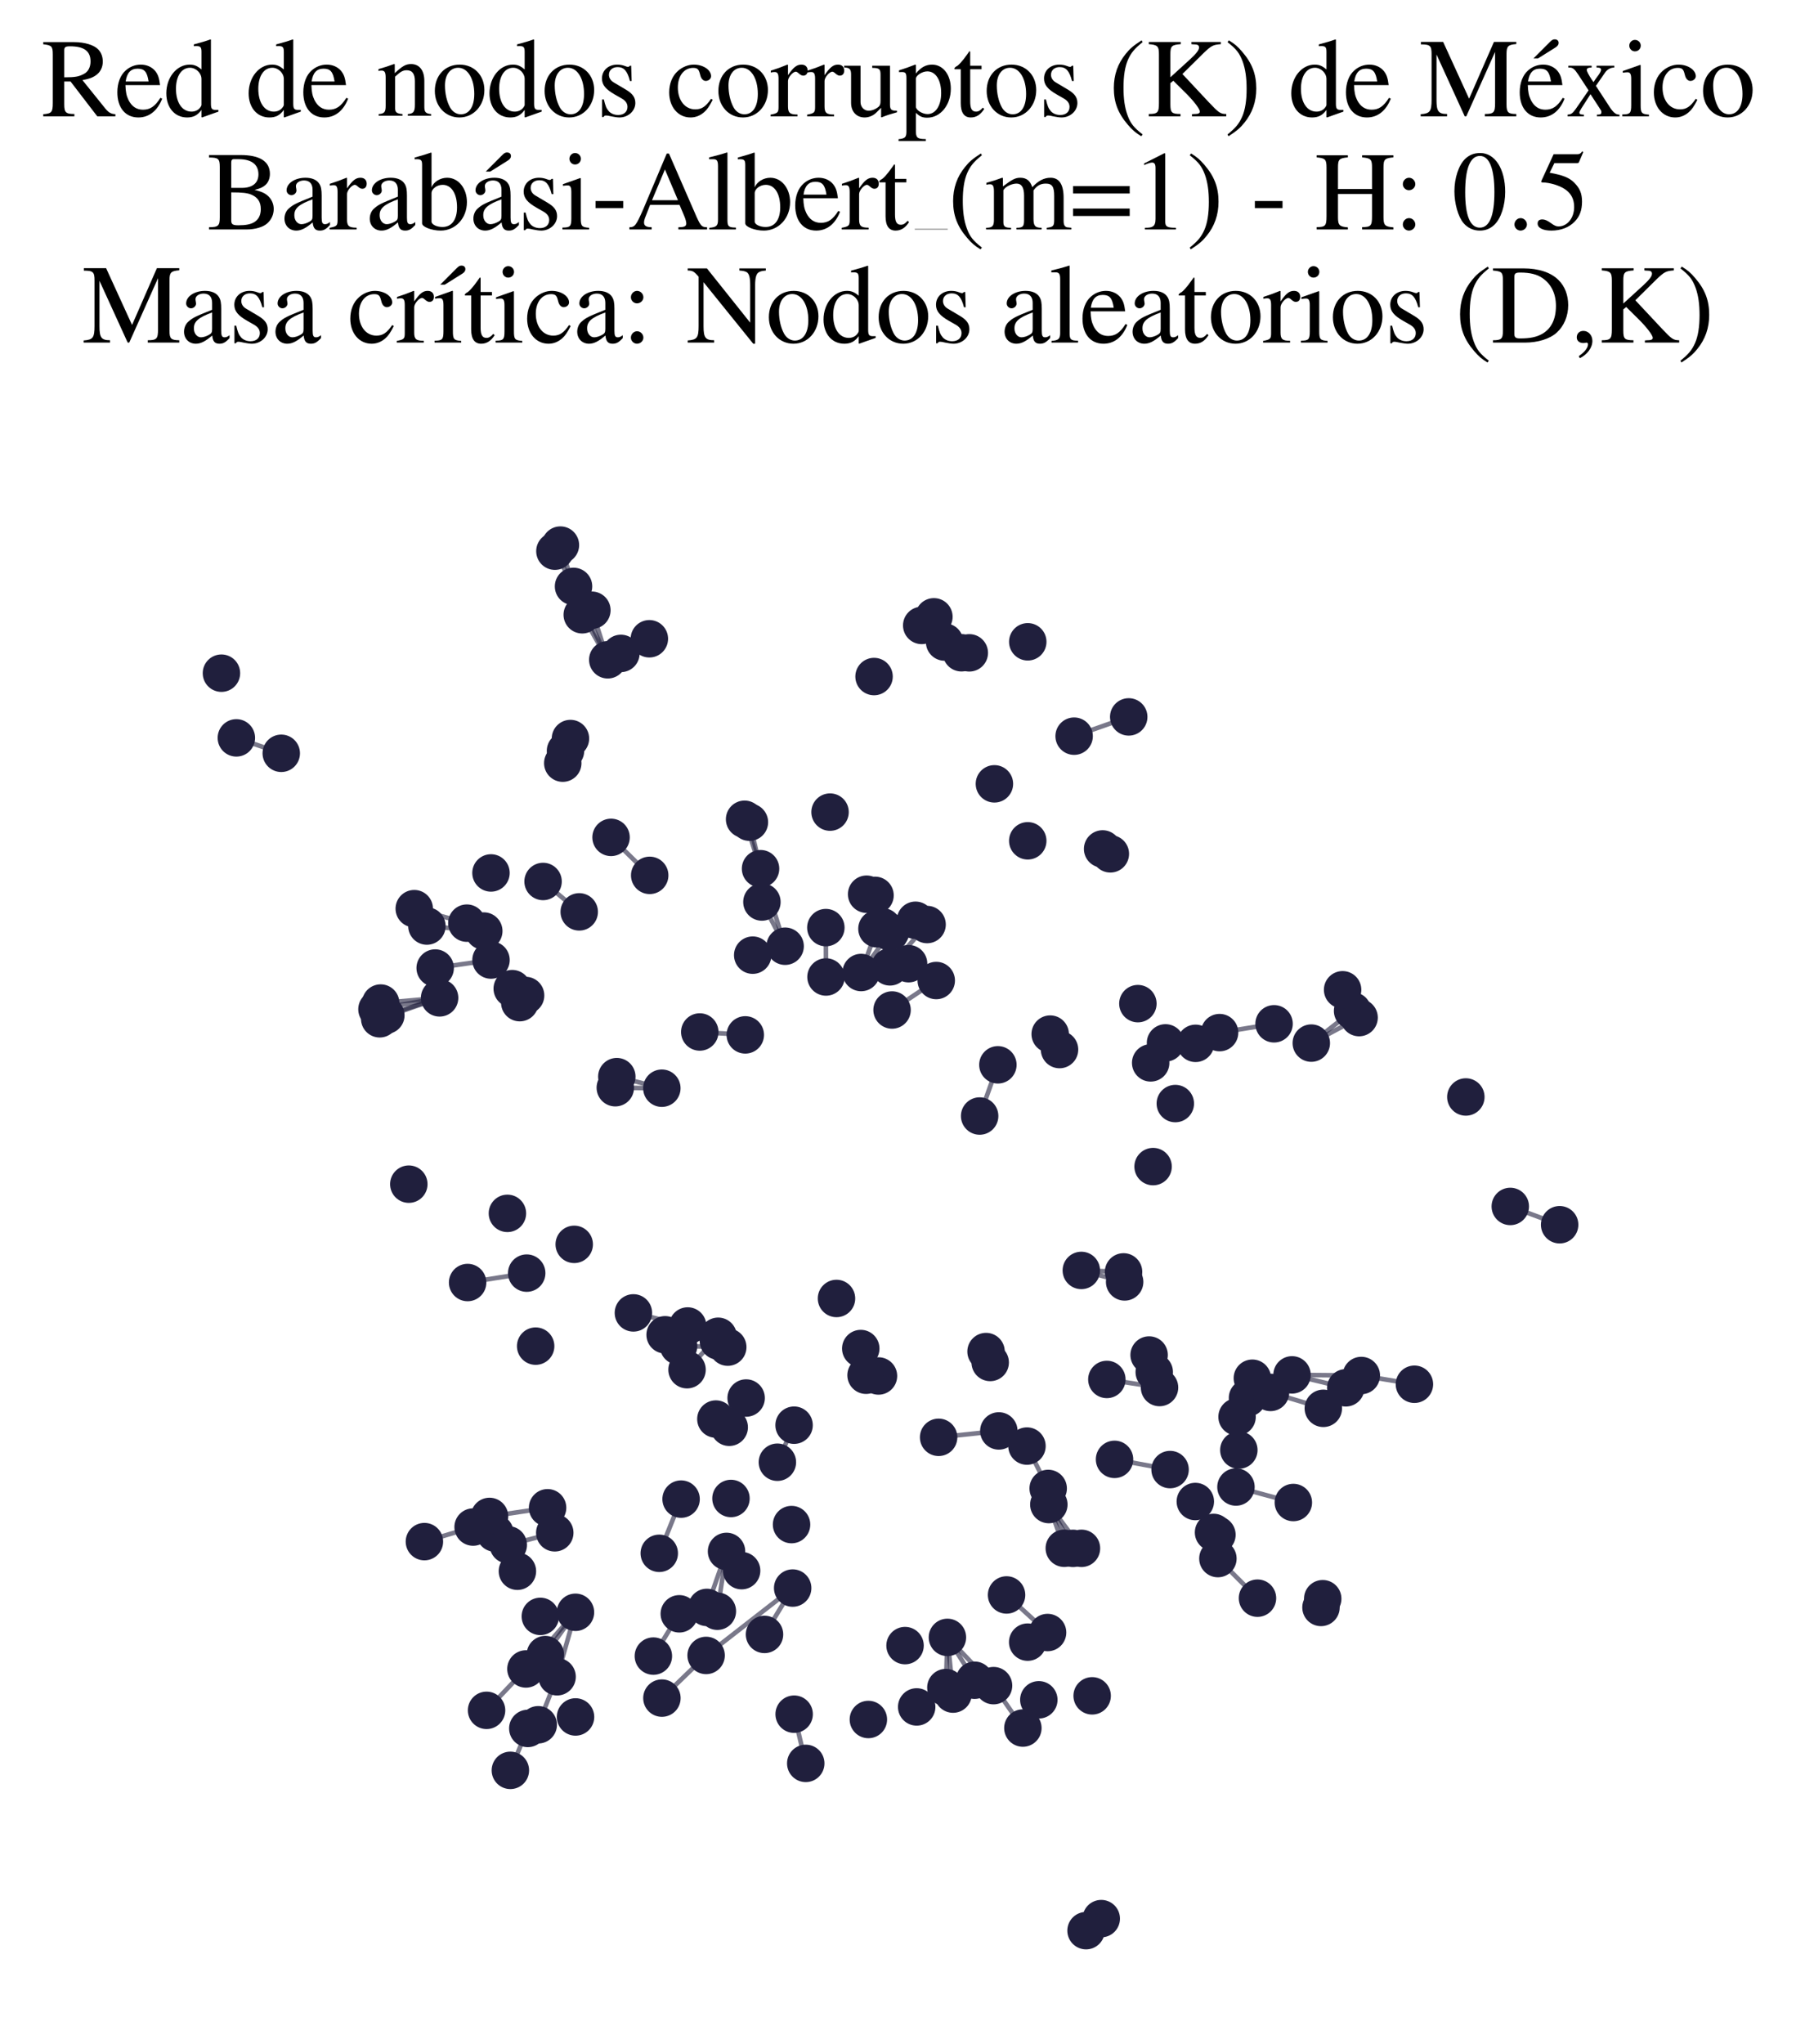 <?xml version="1.0" encoding="utf-8" standalone="no"?>
<!DOCTYPE svg PUBLIC "-//W3C//DTD SVG 1.1//EN"
  "http://www.w3.org/Graphics/SVG/1.1/DTD/svg11.dtd">
<svg xmlns:xlink="http://www.w3.org/1999/xlink" width="156.476pt" height="178.036pt" viewBox="0 0 156.476 178.036" xmlns="http://www.w3.org/2000/svg" version="1.1">
 <defs>
  <style type="text/css">*{stroke-linejoin: round; stroke-linecap: butt}</style>
 </defs>
 <g id="figure_1">
  <g id="patch_1">
   <path d="M 0 178.036 
L 156.476 178.036 
L 156.476 0 
L 0 0 
z
" style="fill: #ffffff"/>
  </g>
  <g id="axes_1">
   <g id="LineCollection_1">
    <path d="M 91.27 142.173 
L 87.697 138.901 
" clip-path="url(#p49faec9b36)" style="fill: none; stroke: #201f3d; stroke-opacity: 0.6; stroke-width: 0.4"/>
    <path d="M 52.951 57.459 
L 50.729 53.539 
" clip-path="url(#p49faec9b36)" style="fill: none; stroke: #201f3d; stroke-opacity: 0.6; stroke-width: 0.4"/>
    <path d="M 52.951 57.459 
L 51.567 53.144 
" clip-path="url(#p49faec9b36)" style="fill: none; stroke: #201f3d; stroke-opacity: 0.6; stroke-width: 0.4"/>
    <path d="M 52.951 57.459 
L 49.969 51.069 
" clip-path="url(#p49faec9b36)" style="fill: none; stroke: #201f3d; stroke-opacity: 0.6; stroke-width: 0.4"/>
    <path d="M 87.023 124.616 
L 81.777 125.173 
" clip-path="url(#p49faec9b36)" style="fill: none; stroke: #201f3d; stroke-opacity: 0.6; stroke-width: 0.4"/>
    <path d="M 57.663 94.769 
L 53.74 93.763 
" clip-path="url(#p49faec9b36)" style="fill: none; stroke: #201f3d; stroke-opacity: 0.6; stroke-width: 0.4"/>
    <path d="M 57.663 94.769 
L 53.608 94.727 
" clip-path="url(#p49faec9b36)" style="fill: none; stroke: #201f3d; stroke-opacity: 0.6; stroke-width: 0.4"/>
    <path d="M 82.544 142.596 
L 86.562 146.798 
" clip-path="url(#p49faec9b36)" style="fill: none; stroke: #201f3d; stroke-opacity: 0.6; stroke-width: 0.4"/>
    <path d="M 82.544 142.596 
L 83.035 147.535 
" clip-path="url(#p49faec9b36)" style="fill: none; stroke: #201f3d; stroke-opacity: 0.6; stroke-width: 0.4"/>
    <path d="M 82.544 142.596 
L 84.909 146.328 
" clip-path="url(#p49faec9b36)" style="fill: none; stroke: #201f3d; stroke-opacity: 0.6; stroke-width: 0.4"/>
    <path d="M 82.544 142.596 
L 82.41 146.967 
" clip-path="url(#p49faec9b36)" style="fill: none; stroke: #201f3d; stroke-opacity: 0.6; stroke-width: 0.4"/>
    <path d="M 47.708 131.308 
L 42.649 132.063 
" clip-path="url(#p49faec9b36)" style="fill: none; stroke: #201f3d; stroke-opacity: 0.6; stroke-width: 0.4"/>
    <path d="M 65.292 71.602 
L 66.263 75.652 
" clip-path="url(#p49faec9b36)" style="fill: none; stroke: #201f3d; stroke-opacity: 0.6; stroke-width: 0.4"/>
    <path d="M 37.193 80.647 
L 42.15 81.083 
" clip-path="url(#p49faec9b36)" style="fill: none; stroke: #201f3d; stroke-opacity: 0.6; stroke-width: 0.4"/>
    <path d="M 94.222 134.84 
L 91.38 131.028 
" clip-path="url(#p49faec9b36)" style="fill: none; stroke: #201f3d; stroke-opacity: 0.6; stroke-width: 0.4"/>
    <path d="M 64.933 90.126 
L 60.967 89.873 
" clip-path="url(#p49faec9b36)" style="fill: none; stroke: #201f3d; stroke-opacity: 0.6; stroke-width: 0.4"/>
    <path d="M 97.104 127.093 
L 101.943 127.982 
" clip-path="url(#p49faec9b36)" style="fill: none; stroke: #201f3d; stroke-opacity: 0.6; stroke-width: 0.4"/>
    <path d="M 42.392 148.95 
L 45.822 145.345 
" clip-path="url(#p49faec9b36)" style="fill: none; stroke: #201f3d; stroke-opacity: 0.6; stroke-width: 0.4"/>
    <path d="M 86.562 146.798 
L 89.118 150.492 
" clip-path="url(#p49faec9b36)" style="fill: none; stroke: #201f3d; stroke-opacity: 0.6; stroke-width: 0.4"/>
    <path d="M 100.253 92.563 
L 104.165 90.862 
" clip-path="url(#p49faec9b36)" style="fill: none; stroke: #201f3d; stroke-opacity: 0.6; stroke-width: 0.4"/>
    <path d="M 45.889 110.874 
L 40.741 111.692 
" clip-path="url(#p49faec9b36)" style="fill: none; stroke: #201f3d; stroke-opacity: 0.6; stroke-width: 0.4"/>
    <path d="M 110.695 121.263 
L 115.294 122.648 
" clip-path="url(#p49faec9b36)" style="fill: none; stroke: #201f3d; stroke-opacity: 0.6; stroke-width: 0.4"/>
    <path d="M 65.007 121.752 
L 63.534 124.298 
" clip-path="url(#p49faec9b36)" style="fill: none; stroke: #201f3d; stroke-opacity: 0.6; stroke-width: 0.4"/>
    <path d="M 65.007 121.752 
L 62.371 123.583 
" clip-path="url(#p49faec9b36)" style="fill: none; stroke: #201f3d; stroke-opacity: 0.6; stroke-width: 0.4"/>
    <path d="M 62.591 116.788 
L 57.949 116.244 
" clip-path="url(#p49faec9b36)" style="fill: none; stroke: #201f3d; stroke-opacity: 0.6; stroke-width: 0.4"/>
    <path d="M 32.843 87.894 
L 38.3 86.902 
" clip-path="url(#p49faec9b36)" style="fill: none; stroke: #201f3d; stroke-opacity: 0.6; stroke-width: 0.4"/>
    <path d="M 96.434 120.133 
L 101.024 120.837 
" clip-path="url(#p49faec9b36)" style="fill: none; stroke: #201f3d; stroke-opacity: 0.6; stroke-width: 0.4"/>
    <path d="M 69.19 149.284 
L 70.201 153.569 
" clip-path="url(#p49faec9b36)" style="fill: none; stroke: #201f3d; stroke-opacity: 0.6; stroke-width: 0.4"/>
    <path d="M 79.764 80.144 
L 77.537 84.201 
" clip-path="url(#p49faec9b36)" style="fill: none; stroke: #201f3d; stroke-opacity: 0.6; stroke-width: 0.4"/>
    <path d="M 77.721 87.959 
L 81.57 85.392 
" clip-path="url(#p49faec9b36)" style="fill: none; stroke: #201f3d; stroke-opacity: 0.6; stroke-width: 0.4"/>
    <path d="M 71.965 85.084 
L 71.952 80.783 
" clip-path="url(#p49faec9b36)" style="fill: none; stroke: #201f3d; stroke-opacity: 0.6; stroke-width: 0.4"/>
    <path d="M 24.505 65.603 
L 20.593 64.26 
" clip-path="url(#p49faec9b36)" style="fill: none; stroke: #201f3d; stroke-opacity: 0.6; stroke-width: 0.4"/>
    <path d="M 106.109 135.733 
L 109.558 139.181 
" clip-path="url(#p49faec9b36)" style="fill: none; stroke: #201f3d; stroke-opacity: 0.6; stroke-width: 0.4"/>
    <path d="M 97.889 110.767 
L 94.21 110.639 
" clip-path="url(#p49faec9b36)" style="fill: none; stroke: #201f3d; stroke-opacity: 0.6; stroke-width: 0.4"/>
    <path d="M 38.3 86.902 
L 33.617 88.416 
" clip-path="url(#p49faec9b36)" style="fill: none; stroke: #201f3d; stroke-opacity: 0.6; stroke-width: 0.4"/>
    <path d="M 38.3 86.902 
L 33.082 88.724 
" clip-path="url(#p49faec9b36)" style="fill: none; stroke: #201f3d; stroke-opacity: 0.6; stroke-width: 0.4"/>
    <path d="M 38.3 86.902 
L 33.166 87.354 
" clip-path="url(#p49faec9b36)" style="fill: none; stroke: #201f3d; stroke-opacity: 0.6; stroke-width: 0.4"/>
    <path d="M 112.568 119.735 
L 118.604 119.79 
" clip-path="url(#p49faec9b36)" style="fill: none; stroke: #201f3d; stroke-opacity: 0.6; stroke-width: 0.4"/>
    <path d="M 112.568 119.735 
L 117.252 120.862 
" clip-path="url(#p49faec9b36)" style="fill: none; stroke: #201f3d; stroke-opacity: 0.6; stroke-width: 0.4"/>
    <path d="M 40.674 80.395 
L 36.092 79.134 
" clip-path="url(#p49faec9b36)" style="fill: none; stroke: #201f3d; stroke-opacity: 0.6; stroke-width: 0.4"/>
    <path d="M 114.247 90.842 
L 117.844 88.037 
" clip-path="url(#p49faec9b36)" style="fill: none; stroke: #201f3d; stroke-opacity: 0.6; stroke-width: 0.4"/>
    <path d="M 114.247 90.842 
L 118.411 88.62 
" clip-path="url(#p49faec9b36)" style="fill: none; stroke: #201f3d; stroke-opacity: 0.6; stroke-width: 0.4"/>
    <path d="M 61.52 144.168 
L 69.061 138.301 
" clip-path="url(#p49faec9b36)" style="fill: none; stroke: #201f3d; stroke-opacity: 0.6; stroke-width: 0.4"/>
    <path d="M 61.52 144.168 
L 57.669 147.884 
" clip-path="url(#p49faec9b36)" style="fill: none; stroke: #201f3d; stroke-opacity: 0.6; stroke-width: 0.4"/>
    <path d="M 69.184 124.116 
L 67.729 127.342 
" clip-path="url(#p49faec9b36)" style="fill: none; stroke: #201f3d; stroke-opacity: 0.6; stroke-width: 0.4"/>
    <path d="M 77.537 84.201 
L 80.773 80.516 
" clip-path="url(#p49faec9b36)" style="fill: none; stroke: #201f3d; stroke-opacity: 0.6; stroke-width: 0.4"/>
    <path d="M 56.605 76.233 
L 53.238 72.926 
" clip-path="url(#p49faec9b36)" style="fill: none; stroke: #201f3d; stroke-opacity: 0.6; stroke-width: 0.4"/>
    <path d="M 50.137 140.411 
L 45.822 145.345 
" clip-path="url(#p49faec9b36)" style="fill: none; stroke: #201f3d; stroke-opacity: 0.6; stroke-width: 0.4"/>
    <path d="M 50.137 140.411 
L 48.537 146.025 
" clip-path="url(#p49faec9b36)" style="fill: none; stroke: #201f3d; stroke-opacity: 0.6; stroke-width: 0.4"/>
    <path d="M 50.137 140.411 
L 47.513 144.095 
" clip-path="url(#p49faec9b36)" style="fill: none; stroke: #201f3d; stroke-opacity: 0.6; stroke-width: 0.4"/>
    <path d="M 42.779 83.608 
L 37.915 84.304 
" clip-path="url(#p49faec9b36)" style="fill: none; stroke: #201f3d; stroke-opacity: 0.6; stroke-width: 0.4"/>
    <path d="M 85.352 97.192 
L 86.941 92.733 
" clip-path="url(#p49faec9b36)" style="fill: none; stroke: #201f3d; stroke-opacity: 0.6; stroke-width: 0.4"/>
    <path d="M 75.028 84.694 
L 77.567 81.18 
" clip-path="url(#p49faec9b36)" style="fill: none; stroke: #201f3d; stroke-opacity: 0.6; stroke-width: 0.4"/>
    <path d="M 75.028 84.694 
L 76.404 80.885 
" clip-path="url(#p49faec9b36)" style="fill: none; stroke: #201f3d; stroke-opacity: 0.6; stroke-width: 0.4"/>
    <path d="M 64.872 71.349 
L 66.263 75.652 
" clip-path="url(#p49faec9b36)" style="fill: none; stroke: #201f3d; stroke-opacity: 0.6; stroke-width: 0.4"/>
    <path d="M 63.298 135.109 
L 61.588 139.986 
" clip-path="url(#p49faec9b36)" style="fill: none; stroke: #201f3d; stroke-opacity: 0.6; stroke-width: 0.4"/>
    <path d="M 63.298 135.109 
L 62.5 140.317 
" clip-path="url(#p49faec9b36)" style="fill: none; stroke: #201f3d; stroke-opacity: 0.6; stroke-width: 0.4"/>
    <path d="M 91.38 131.028 
L 93.487 134.843 
" clip-path="url(#p49faec9b36)" style="fill: none; stroke: #201f3d; stroke-opacity: 0.6; stroke-width: 0.4"/>
    <path d="M 91.38 131.028 
L 92.726 134.835 
" clip-path="url(#p49faec9b36)" style="fill: none; stroke: #201f3d; stroke-opacity: 0.6; stroke-width: 0.4"/>
    <path d="M 93.584 64.111 
L 98.34 62.433 
" clip-path="url(#p49faec9b36)" style="fill: none; stroke: #201f3d; stroke-opacity: 0.6; stroke-width: 0.4"/>
    <path d="M 45.985 150.526 
L 44.466 154.176 
" clip-path="url(#p49faec9b36)" style="fill: none; stroke: #201f3d; stroke-opacity: 0.6; stroke-width: 0.4"/>
    <path d="M 107.683 129.502 
L 112.683 130.851 
" clip-path="url(#p49faec9b36)" style="fill: none; stroke: #201f3d; stroke-opacity: 0.6; stroke-width: 0.4"/>
    <path d="M 68.404 82.405 
L 66.263 75.652 
" clip-path="url(#p49faec9b36)" style="fill: none; stroke: #201f3d; stroke-opacity: 0.6; stroke-width: 0.4"/>
    <path d="M 68.404 82.405 
L 66.382 78.554 
" clip-path="url(#p49faec9b36)" style="fill: none; stroke: #201f3d; stroke-opacity: 0.6; stroke-width: 0.4"/>
    <path d="M 50.465 79.413 
L 47.315 76.766 
" clip-path="url(#p49faec9b36)" style="fill: none; stroke: #201f3d; stroke-opacity: 0.6; stroke-width: 0.4"/>
    <path d="M 118.604 119.79 
L 123.231 120.552 
" clip-path="url(#p49faec9b36)" style="fill: none; stroke: #201f3d; stroke-opacity: 0.6; stroke-width: 0.4"/>
    <path d="M 74.994 117.442 
L 75.455 119.766 
" clip-path="url(#p49faec9b36)" style="fill: none; stroke: #201f3d; stroke-opacity: 0.6; stroke-width: 0.4"/>
    <path d="M 74.994 117.442 
L 76.537 119.831 
" clip-path="url(#p49faec9b36)" style="fill: none; stroke: #201f3d; stroke-opacity: 0.6; stroke-width: 0.4"/>
    <path d="M 59.122 117.221 
L 63.406 117.318 
" clip-path="url(#p49faec9b36)" style="fill: none; stroke: #201f3d; stroke-opacity: 0.6; stroke-width: 0.4"/>
    <path d="M 46.894 150.206 
L 48.537 146.025 
" clip-path="url(#p49faec9b36)" style="fill: none; stroke: #201f3d; stroke-opacity: 0.6; stroke-width: 0.4"/>
    <path d="M 59.183 140.543 
L 56.925 144.225 
" clip-path="url(#p49faec9b36)" style="fill: none; stroke: #201f3d; stroke-opacity: 0.6; stroke-width: 0.4"/>
    <path d="M 94.21 110.639 
L 97.984 111.639 
" clip-path="url(#p49faec9b36)" style="fill: none; stroke: #201f3d; stroke-opacity: 0.6; stroke-width: 0.4"/>
    <path d="M 135.883 106.659 
L 131.583 105.066 
" clip-path="url(#p49faec9b36)" style="fill: none; stroke: #201f3d; stroke-opacity: 0.6; stroke-width: 0.4"/>
    <path d="M 62.569 116.373 
L 59.859 119.285 
" clip-path="url(#p49faec9b36)" style="fill: none; stroke: #201f3d; stroke-opacity: 0.6; stroke-width: 0.4"/>
    <path d="M 59.34 130.554 
L 57.438 135.274 
" clip-path="url(#p49faec9b36)" style="fill: none; stroke: #201f3d; stroke-opacity: 0.6; stroke-width: 0.4"/>
    <path d="M 44.284 134.537 
L 48.334 133.488 
" clip-path="url(#p49faec9b36)" style="fill: none; stroke: #201f3d; stroke-opacity: 0.6; stroke-width: 0.4"/>
    <path d="M 55.185 114.337 
L 59.915 115.478 
" clip-path="url(#p49faec9b36)" style="fill: none; stroke: #201f3d; stroke-opacity: 0.6; stroke-width: 0.4"/>
    <path d="M 111.003 89.16 
L 106.256 89.928 
" clip-path="url(#p49faec9b36)" style="fill: none; stroke: #201f3d; stroke-opacity: 0.6; stroke-width: 0.4"/>
    <path d="M 48.346 48 
L 49.969 51.069 
" clip-path="url(#p49faec9b36)" style="fill: none; stroke: #201f3d; stroke-opacity: 0.6; stroke-width: 0.4"/>
    <path d="M 91.323 129.625 
L 89.475 125.935 
" clip-path="url(#p49faec9b36)" style="fill: none; stroke: #201f3d; stroke-opacity: 0.6; stroke-width: 0.4"/>
    <path d="M 41.22 132.988 
L 36.977 134.256 
" clip-path="url(#p49faec9b36)" style="fill: none; stroke: #201f3d; stroke-opacity: 0.6; stroke-width: 0.4"/>
    <path d="M 69.061 138.301 
L 66.608 142.338 
" clip-path="url(#p49faec9b36)" style="fill: none; stroke: #201f3d; stroke-opacity: 0.6; stroke-width: 0.4"/>
    <path d="M 48.826 47.471 
L 49.969 51.069 
" clip-path="url(#p49faec9b36)" style="fill: none; stroke: #201f3d; stroke-opacity: 0.6; stroke-width: 0.4"/>
   </g>
   <g id="PathCollection_1">
    <defs>
     <path id="mea76e46dd4" d="M 0 1.581 
C 0.419 1.581 0.822 1.415 1.118 1.118 
C 1.415 0.822 1.581 0.419 1.581 0 
C 1.581 -0.419 1.415 -0.822 1.118 -1.118 
C 0.822 -1.415 0.419 -1.581 0 -1.581 
C -0.419 -1.581 -0.822 -1.415 -1.118 -1.118 
C -1.415 -0.822 -1.581 -0.419 -1.581 0 
C -1.581 0.419 -1.415 0.822 -1.118 1.118 
C -0.822 1.415 -0.419 1.581 0 1.581 
z
" style="stroke: #201f3d; stroke-width: 0.1"/>
    </defs>
    <g clip-path="url(#p49faec9b36)">
     <use xlink:href="#mea76e46dd4" x="69.19" y="149.284" style="fill: #201f3d; stroke: #201f3d; stroke-width: 0.1"/>
     <use xlink:href="#mea76e46dd4" x="115.091" y="139.989" style="fill: #201f3d; stroke: #201f3d; stroke-width: 0.1"/>
     <use xlink:href="#mea76e46dd4" x="76.236" y="77.975" style="fill: #201f3d; stroke: #201f3d; stroke-width: 0.1"/>
     <use xlink:href="#mea76e46dd4" x="94.21" y="110.639" style="fill: #201f3d; stroke: #201f3d; stroke-width: 0.1"/>
     <use xlink:href="#mea76e46dd4" x="45.079" y="136.835" style="fill: #201f3d; stroke: #201f3d; stroke-width: 0.1"/>
     <use xlink:href="#mea76e46dd4" x="50.143" y="149.525" style="fill: #201f3d; stroke: #201f3d; stroke-width: 0.1"/>
     <use xlink:href="#mea76e46dd4" x="47.076" y="140.767" style="fill: #201f3d; stroke: #201f3d; stroke-width: 0.1"/>
     <use xlink:href="#mea76e46dd4" x="82.299" y="55.914" style="fill: #201f3d; stroke: #201f3d; stroke-width: 0.1"/>
     <use xlink:href="#mea76e46dd4" x="47.708" y="131.308" style="fill: #201f3d; stroke: #201f3d; stroke-width: 0.1"/>
     <use xlink:href="#mea76e46dd4" x="62.591" y="116.788" style="fill: #201f3d; stroke: #201f3d; stroke-width: 0.1"/>
     <use xlink:href="#mea76e46dd4" x="100.117" y="118.006" style="fill: #201f3d; stroke: #201f3d; stroke-width: 0.1"/>
     <use xlink:href="#mea76e46dd4" x="100.463" y="101.596" style="fill: #201f3d; stroke: #201f3d; stroke-width: 0.1"/>
     <use xlink:href="#mea76e46dd4" x="101.024" y="120.837" style="fill: #201f3d; stroke: #201f3d; stroke-width: 0.1"/>
     <use xlink:href="#mea76e46dd4" x="40.741" y="111.692" style="fill: #201f3d; stroke: #201f3d; stroke-width: 0.1"/>
     <use xlink:href="#mea76e46dd4" x="49.969" y="51.069" style="fill: #201f3d; stroke: #201f3d; stroke-width: 0.1"/>
     <use xlink:href="#mea76e46dd4" x="66.608" y="142.338" style="fill: #201f3d; stroke: #201f3d; stroke-width: 0.1"/>
     <use xlink:href="#mea76e46dd4" x="107.934" y="126.283" style="fill: #201f3d; stroke: #201f3d; stroke-width: 0.1"/>
     <use xlink:href="#mea76e46dd4" x="108.689" y="121.742" style="fill: #201f3d; stroke: #201f3d; stroke-width: 0.1"/>
     <use xlink:href="#mea76e46dd4" x="95.946" y="167.088" style="fill: #201f3d; stroke: #201f3d; stroke-width: 0.1"/>
     <use xlink:href="#mea76e46dd4" x="76.894" y="80.716" style="fill: #201f3d; stroke: #201f3d; stroke-width: 0.1"/>
     <use xlink:href="#mea76e46dd4" x="115.242" y="139.228" style="fill: #201f3d; stroke: #201f3d; stroke-width: 0.1"/>
     <use xlink:href="#mea76e46dd4" x="91.498" y="90.058" style="fill: #201f3d; stroke: #201f3d; stroke-width: 0.1"/>
     <use xlink:href="#mea76e46dd4" x="44.466" y="154.176" style="fill: #201f3d; stroke: #201f3d; stroke-width: 0.1"/>
     <use xlink:href="#mea76e46dd4" x="37.193" y="80.647" style="fill: #201f3d; stroke: #201f3d; stroke-width: 0.1"/>
     <use xlink:href="#mea76e46dd4" x="117.252" y="120.862" style="fill: #201f3d; stroke: #201f3d; stroke-width: 0.1"/>
     <use xlink:href="#mea76e46dd4" x="74.994" y="117.442" style="fill: #201f3d; stroke: #201f3d; stroke-width: 0.1"/>
     <use xlink:href="#mea76e46dd4" x="37.915" y="84.304" style="fill: #201f3d; stroke: #201f3d; stroke-width: 0.1"/>
     <use xlink:href="#mea76e46dd4" x="33.166" y="87.354" style="fill: #201f3d; stroke: #201f3d; stroke-width: 0.1"/>
     <use xlink:href="#mea76e46dd4" x="63.298" y="135.109" style="fill: #201f3d; stroke: #201f3d; stroke-width: 0.1"/>
     <use xlink:href="#mea76e46dd4" x="57.663" y="94.769" style="fill: #201f3d; stroke: #201f3d; stroke-width: 0.1"/>
     <use xlink:href="#mea76e46dd4" x="69.061" y="138.301" style="fill: #201f3d; stroke: #201f3d; stroke-width: 0.1"/>
     <use xlink:href="#mea76e46dd4" x="43.123" y="133.51" style="fill: #201f3d; stroke: #201f3d; stroke-width: 0.1"/>
     <use xlink:href="#mea76e46dd4" x="36.977" y="134.256" style="fill: #201f3d; stroke: #201f3d; stroke-width: 0.1"/>
     <use xlink:href="#mea76e46dd4" x="79.764" y="80.144" style="fill: #201f3d; stroke: #201f3d; stroke-width: 0.1"/>
     <use xlink:href="#mea76e46dd4" x="80.305" y="54.467" style="fill: #201f3d; stroke: #201f3d; stroke-width: 0.1"/>
     <use xlink:href="#mea76e46dd4" x="65.58" y="83.182" style="fill: #201f3d; stroke: #201f3d; stroke-width: 0.1"/>
     <use xlink:href="#mea76e46dd4" x="107.683" y="129.502" style="fill: #201f3d; stroke: #201f3d; stroke-width: 0.1"/>
     <use xlink:href="#mea76e46dd4" x="46.669" y="117.232" style="fill: #201f3d; stroke: #201f3d; stroke-width: 0.1"/>
     <use xlink:href="#mea76e46dd4" x="86.562" y="146.798" style="fill: #201f3d; stroke: #201f3d; stroke-width: 0.1"/>
     <use xlink:href="#mea76e46dd4" x="45.889" y="110.874" style="fill: #201f3d; stroke: #201f3d; stroke-width: 0.1"/>
     <use xlink:href="#mea76e46dd4" x="100.564" y="119.49" style="fill: #201f3d; stroke: #201f3d; stroke-width: 0.1"/>
     <use xlink:href="#mea76e46dd4" x="81.367" y="53.718" style="fill: #201f3d; stroke: #201f3d; stroke-width: 0.1"/>
     <use xlink:href="#mea76e46dd4" x="89.543" y="73.224" style="fill: #201f3d; stroke: #201f3d; stroke-width: 0.1"/>
     <use xlink:href="#mea76e46dd4" x="50.029" y="108.368" style="fill: #201f3d; stroke: #201f3d; stroke-width: 0.1"/>
     <use xlink:href="#mea76e46dd4" x="83.035" y="147.535" style="fill: #201f3d; stroke: #201f3d; stroke-width: 0.1"/>
     <use xlink:href="#mea76e46dd4" x="48.537" y="146.025" style="fill: #201f3d; stroke: #201f3d; stroke-width: 0.1"/>
     <use xlink:href="#mea76e46dd4" x="86.271" y="118.654" style="fill: #201f3d; stroke: #201f3d; stroke-width: 0.1"/>
     <use xlink:href="#mea76e46dd4" x="62.569" y="116.373" style="fill: #201f3d; stroke: #201f3d; stroke-width: 0.1"/>
     <use xlink:href="#mea76e46dd4" x="91.323" y="129.625" style="fill: #201f3d; stroke: #201f3d; stroke-width: 0.1"/>
     <use xlink:href="#mea76e46dd4" x="50.729" y="53.539" style="fill: #201f3d; stroke: #201f3d; stroke-width: 0.1"/>
     <use xlink:href="#mea76e46dd4" x="84.909" y="146.328" style="fill: #201f3d; stroke: #201f3d; stroke-width: 0.1"/>
     <use xlink:href="#mea76e46dd4" x="111.003" y="89.16" style="fill: #201f3d; stroke: #201f3d; stroke-width: 0.1"/>
     <use xlink:href="#mea76e46dd4" x="71.952" y="80.783" style="fill: #201f3d; stroke: #201f3d; stroke-width: 0.1"/>
     <use xlink:href="#mea76e46dd4" x="69.184" y="124.116" style="fill: #201f3d; stroke: #201f3d; stroke-width: 0.1"/>
     <use xlink:href="#mea76e46dd4" x="89.475" y="125.935" style="fill: #201f3d; stroke: #201f3d; stroke-width: 0.1"/>
     <use xlink:href="#mea76e46dd4" x="85.352" y="97.192" style="fill: #201f3d; stroke: #201f3d; stroke-width: 0.1"/>
     <use xlink:href="#mea76e46dd4" x="63.686" y="130.499" style="fill: #201f3d; stroke: #201f3d; stroke-width: 0.1"/>
     <use xlink:href="#mea76e46dd4" x="53.608" y="94.727" style="fill: #201f3d; stroke: #201f3d; stroke-width: 0.1"/>
     <use xlink:href="#mea76e46dd4" x="79.866" y="148.653" style="fill: #201f3d; stroke: #201f3d; stroke-width: 0.1"/>
     <use xlink:href="#mea76e46dd4" x="48.346" y="48" style="fill: #201f3d; stroke: #201f3d; stroke-width: 0.1"/>
     <use xlink:href="#mea76e46dd4" x="78.852" y="143.311" style="fill: #201f3d; stroke: #201f3d; stroke-width: 0.1"/>
     <use xlink:href="#mea76e46dd4" x="76.537" y="119.831" style="fill: #201f3d; stroke: #201f3d; stroke-width: 0.1"/>
     <use xlink:href="#mea76e46dd4" x="45.985" y="150.526" style="fill: #201f3d; stroke: #201f3d; stroke-width: 0.1"/>
     <use xlink:href="#mea76e46dd4" x="91.38" y="131.028" style="fill: #201f3d; stroke: #201f3d; stroke-width: 0.1"/>
     <use xlink:href="#mea76e46dd4" x="70.201" y="153.569" style="fill: #201f3d; stroke: #201f3d; stroke-width: 0.1"/>
     <use xlink:href="#mea76e46dd4" x="19.293" y="58.626" style="fill: #201f3d; stroke: #201f3d; stroke-width: 0.1"/>
     <use xlink:href="#mea76e46dd4" x="42.779" y="83.608" style="fill: #201f3d; stroke: #201f3d; stroke-width: 0.1"/>
     <use xlink:href="#mea76e46dd4" x="60.967" y="89.873" style="fill: #201f3d; stroke: #201f3d; stroke-width: 0.1"/>
     <use xlink:href="#mea76e46dd4" x="109.2" y="121.157" style="fill: #201f3d; stroke: #201f3d; stroke-width: 0.1"/>
     <use xlink:href="#mea76e46dd4" x="42.649" y="132.063" style="fill: #201f3d; stroke: #201f3d; stroke-width: 0.1"/>
     <use xlink:href="#mea76e46dd4" x="106.109" y="135.733" style="fill: #201f3d; stroke: #201f3d; stroke-width: 0.1"/>
     <use xlink:href="#mea76e46dd4" x="101.545" y="90.823" style="fill: #201f3d; stroke: #201f3d; stroke-width: 0.1"/>
     <use xlink:href="#mea76e46dd4" x="53.74" y="93.763" style="fill: #201f3d; stroke: #201f3d; stroke-width: 0.1"/>
     <use xlink:href="#mea76e46dd4" x="84.45" y="56.855" style="fill: #201f3d; stroke: #201f3d; stroke-width: 0.1"/>
     <use xlink:href="#mea76e46dd4" x="62.5" y="140.317" style="fill: #201f3d; stroke: #201f3d; stroke-width: 0.1"/>
     <use xlink:href="#mea76e46dd4" x="46.894" y="150.206" style="fill: #201f3d; stroke: #201f3d; stroke-width: 0.1"/>
     <use xlink:href="#mea76e46dd4" x="101.943" y="127.982" style="fill: #201f3d; stroke: #201f3d; stroke-width: 0.1"/>
     <use xlink:href="#mea76e46dd4" x="97.889" y="110.767" style="fill: #201f3d; stroke: #201f3d; stroke-width: 0.1"/>
     <use xlink:href="#mea76e46dd4" x="49.031" y="66.461" style="fill: #201f3d; stroke: #201f3d; stroke-width: 0.1"/>
     <use xlink:href="#mea76e46dd4" x="57.438" y="135.274" style="fill: #201f3d; stroke: #201f3d; stroke-width: 0.1"/>
     <use xlink:href="#mea76e46dd4" x="75.503" y="77.874" style="fill: #201f3d; stroke: #201f3d; stroke-width: 0.1"/>
     <use xlink:href="#mea76e46dd4" x="107.779" y="123.392" style="fill: #201f3d; stroke: #201f3d; stroke-width: 0.1"/>
     <use xlink:href="#mea76e46dd4" x="47.315" y="76.766" style="fill: #201f3d; stroke: #201f3d; stroke-width: 0.1"/>
     <use xlink:href="#mea76e46dd4" x="85.91" y="117.705" style="fill: #201f3d; stroke: #201f3d; stroke-width: 0.1"/>
     <use xlink:href="#mea76e46dd4" x="77.721" y="87.959" style="fill: #201f3d; stroke: #201f3d; stroke-width: 0.1"/>
     <use xlink:href="#mea76e46dd4" x="106.256" y="89.928" style="fill: #201f3d; stroke: #201f3d; stroke-width: 0.1"/>
     <use xlink:href="#mea76e46dd4" x="44.284" y="134.537" style="fill: #201f3d; stroke: #201f3d; stroke-width: 0.1"/>
     <use xlink:href="#mea76e46dd4" x="36.092" y="79.134" style="fill: #201f3d; stroke: #201f3d; stroke-width: 0.1"/>
     <use xlink:href="#mea76e46dd4" x="52.951" y="57.459" style="fill: #201f3d; stroke: #201f3d; stroke-width: 0.1"/>
     <use xlink:href="#mea76e46dd4" x="61.588" y="139.986" style="fill: #201f3d; stroke: #201f3d; stroke-width: 0.1"/>
     <use xlink:href="#mea76e46dd4" x="20.593" y="64.26" style="fill: #201f3d; stroke: #201f3d; stroke-width: 0.1"/>
     <use xlink:href="#mea76e46dd4" x="135.883" y="106.659" style="fill: #201f3d; stroke: #201f3d; stroke-width: 0.1"/>
     <use xlink:href="#mea76e46dd4" x="72.88" y="113.081" style="fill: #201f3d; stroke: #201f3d; stroke-width: 0.1"/>
     <use xlink:href="#mea76e46dd4" x="59.915" y="115.478" style="fill: #201f3d; stroke: #201f3d; stroke-width: 0.1"/>
     <use xlink:href="#mea76e46dd4" x="112.683" y="130.851" style="fill: #201f3d; stroke: #201f3d; stroke-width: 0.1"/>
     <use xlink:href="#mea76e46dd4" x="83.767" y="56.848" style="fill: #201f3d; stroke: #201f3d; stroke-width: 0.1"/>
     <use xlink:href="#mea76e46dd4" x="56.575" y="55.629" style="fill: #201f3d; stroke: #201f3d; stroke-width: 0.1"/>
     <use xlink:href="#mea76e46dd4" x="54.097" y="56.904" style="fill: #201f3d; stroke: #201f3d; stroke-width: 0.1"/>
     <use xlink:href="#mea76e46dd4" x="94.622" y="168.136" style="fill: #201f3d; stroke: #201f3d; stroke-width: 0.1"/>
     <use xlink:href="#mea76e46dd4" x="38.3" y="86.902" style="fill: #201f3d; stroke: #201f3d; stroke-width: 0.1"/>
     <use xlink:href="#mea76e46dd4" x="87.023" y="124.616" style="fill: #201f3d; stroke: #201f3d; stroke-width: 0.1"/>
     <use xlink:href="#mea76e46dd4" x="104.165" y="90.862" style="fill: #201f3d; stroke: #201f3d; stroke-width: 0.1"/>
     <use xlink:href="#mea76e46dd4" x="71.965" y="85.084" style="fill: #201f3d; stroke: #201f3d; stroke-width: 0.1"/>
     <use xlink:href="#mea76e46dd4" x="44.208" y="105.669" style="fill: #201f3d; stroke: #201f3d; stroke-width: 0.1"/>
     <use xlink:href="#mea76e46dd4" x="45.792" y="86.695" style="fill: #201f3d; stroke: #201f3d; stroke-width: 0.1"/>
     <use xlink:href="#mea76e46dd4" x="62.371" y="123.583" style="fill: #201f3d; stroke: #201f3d; stroke-width: 0.1"/>
     <use xlink:href="#mea76e46dd4" x="77.537" y="84.201" style="fill: #201f3d; stroke: #201f3d; stroke-width: 0.1"/>
     <use xlink:href="#mea76e46dd4" x="61.52" y="144.168" style="fill: #201f3d; stroke: #201f3d; stroke-width: 0.1"/>
     <use xlink:href="#mea76e46dd4" x="53.238" y="72.926" style="fill: #201f3d; stroke: #201f3d; stroke-width: 0.1"/>
     <use xlink:href="#mea76e46dd4" x="82.41" y="146.967" style="fill: #201f3d; stroke: #201f3d; stroke-width: 0.1"/>
     <use xlink:href="#mea76e46dd4" x="110.695" y="121.263" style="fill: #201f3d; stroke: #201f3d; stroke-width: 0.1"/>
     <use xlink:href="#mea76e46dd4" x="87.697" y="138.901" style="fill: #201f3d; stroke: #201f3d; stroke-width: 0.1"/>
     <use xlink:href="#mea76e46dd4" x="57.669" y="147.884" style="fill: #201f3d; stroke: #201f3d; stroke-width: 0.1"/>
     <use xlink:href="#mea76e46dd4" x="94.222" y="134.84" style="fill: #201f3d; stroke: #201f3d; stroke-width: 0.1"/>
     <use xlink:href="#mea76e46dd4" x="32.843" y="87.894" style="fill: #201f3d; stroke: #201f3d; stroke-width: 0.1"/>
     <use xlink:href="#mea76e46dd4" x="45.822" y="145.345" style="fill: #201f3d; stroke: #201f3d; stroke-width: 0.1"/>
     <use xlink:href="#mea76e46dd4" x="35.618" y="103.126" style="fill: #201f3d; stroke: #201f3d; stroke-width: 0.1"/>
     <use xlink:href="#mea76e46dd4" x="33.082" y="88.724" style="fill: #201f3d; stroke: #201f3d; stroke-width: 0.1"/>
     <use xlink:href="#mea76e46dd4" x="64.872" y="71.349" style="fill: #201f3d; stroke: #201f3d; stroke-width: 0.1"/>
     <use xlink:href="#mea76e46dd4" x="44.628" y="86.099" style="fill: #201f3d; stroke: #201f3d; stroke-width: 0.1"/>
     <use xlink:href="#mea76e46dd4" x="49.269" y="65.39" style="fill: #201f3d; stroke: #201f3d; stroke-width: 0.1"/>
     <use xlink:href="#mea76e46dd4" x="42.15" y="81.083" style="fill: #201f3d; stroke: #201f3d; stroke-width: 0.1"/>
     <use xlink:href="#mea76e46dd4" x="127.711" y="95.533" style="fill: #201f3d; stroke: #201f3d; stroke-width: 0.1"/>
     <use xlink:href="#mea76e46dd4" x="114.247" y="90.842" style="fill: #201f3d; stroke: #201f3d; stroke-width: 0.1"/>
     <use xlink:href="#mea76e46dd4" x="100.253" y="92.563" style="fill: #201f3d; stroke: #201f3d; stroke-width: 0.1"/>
     <use xlink:href="#mea76e46dd4" x="86.941" y="92.733" style="fill: #201f3d; stroke: #201f3d; stroke-width: 0.1"/>
     <use xlink:href="#mea76e46dd4" x="109.558" y="139.181" style="fill: #201f3d; stroke: #201f3d; stroke-width: 0.1"/>
     <use xlink:href="#mea76e46dd4" x="98.34" y="62.433" style="fill: #201f3d; stroke: #201f3d; stroke-width: 0.1"/>
     <use xlink:href="#mea76e46dd4" x="89.544" y="55.894" style="fill: #201f3d; stroke: #201f3d; stroke-width: 0.1"/>
     <use xlink:href="#mea76e46dd4" x="24.505" y="65.603" style="fill: #201f3d; stroke: #201f3d; stroke-width: 0.1"/>
     <use xlink:href="#mea76e46dd4" x="59.122" y="117.221" style="fill: #201f3d; stroke: #201f3d; stroke-width: 0.1"/>
     <use xlink:href="#mea76e46dd4" x="93.487" y="134.843" style="fill: #201f3d; stroke: #201f3d; stroke-width: 0.1"/>
     <use xlink:href="#mea76e46dd4" x="45.284" y="87.319" style="fill: #201f3d; stroke: #201f3d; stroke-width: 0.1"/>
     <use xlink:href="#mea76e46dd4" x="97.104" y="127.093" style="fill: #201f3d; stroke: #201f3d; stroke-width: 0.1"/>
     <use xlink:href="#mea76e46dd4" x="90.507" y="148.033" style="fill: #201f3d; stroke: #201f3d; stroke-width: 0.1"/>
     <use xlink:href="#mea76e46dd4" x="105.729" y="133.457" style="fill: #201f3d; stroke: #201f3d; stroke-width: 0.1"/>
     <use xlink:href="#mea76e46dd4" x="112.568" y="119.735" style="fill: #201f3d; stroke: #201f3d; stroke-width: 0.1"/>
     <use xlink:href="#mea76e46dd4" x="82.544" y="142.596" style="fill: #201f3d; stroke: #201f3d; stroke-width: 0.1"/>
     <use xlink:href="#mea76e46dd4" x="76.404" y="80.885" style="fill: #201f3d; stroke: #201f3d; stroke-width: 0.1"/>
     <use xlink:href="#mea76e46dd4" x="50.137" y="140.411" style="fill: #201f3d; stroke: #201f3d; stroke-width: 0.1"/>
     <use xlink:href="#mea76e46dd4" x="115.294" y="122.648" style="fill: #201f3d; stroke: #201f3d; stroke-width: 0.1"/>
     <use xlink:href="#mea76e46dd4" x="65.007" y="121.752" style="fill: #201f3d; stroke: #201f3d; stroke-width: 0.1"/>
     <use xlink:href="#mea76e46dd4" x="68.404" y="82.405" style="fill: #201f3d; stroke: #201f3d; stroke-width: 0.1"/>
     <use xlink:href="#mea76e46dd4" x="56.605" y="76.233" style="fill: #201f3d; stroke: #201f3d; stroke-width: 0.1"/>
     <use xlink:href="#mea76e46dd4" x="102.399" y="96.106" style="fill: #201f3d; stroke: #201f3d; stroke-width: 0.1"/>
     <use xlink:href="#mea76e46dd4" x="97.984" y="111.639" style="fill: #201f3d; stroke: #201f3d; stroke-width: 0.1"/>
     <use xlink:href="#mea76e46dd4" x="118.411" y="88.62" style="fill: #201f3d; stroke: #201f3d; stroke-width: 0.1"/>
     <use xlink:href="#mea76e46dd4" x="67.729" y="127.342" style="fill: #201f3d; stroke: #201f3d; stroke-width: 0.1"/>
     <use xlink:href="#mea76e46dd4" x="117.844" y="88.037" style="fill: #201f3d; stroke: #201f3d; stroke-width: 0.1"/>
     <use xlink:href="#mea76e46dd4" x="40.674" y="80.395" style="fill: #201f3d; stroke: #201f3d; stroke-width: 0.1"/>
     <use xlink:href="#mea76e46dd4" x="79.162" y="83.925" style="fill: #201f3d; stroke: #201f3d; stroke-width: 0.1"/>
     <use xlink:href="#mea76e46dd4" x="96.065" y="73.932" style="fill: #201f3d; stroke: #201f3d; stroke-width: 0.1"/>
     <use xlink:href="#mea76e46dd4" x="55.185" y="114.337" style="fill: #201f3d; stroke: #201f3d; stroke-width: 0.1"/>
     <use xlink:href="#mea76e46dd4" x="49.7" y="64.318" style="fill: #201f3d; stroke: #201f3d; stroke-width: 0.1"/>
     <use xlink:href="#mea76e46dd4" x="92.312" y="91.403" style="fill: #201f3d; stroke: #201f3d; stroke-width: 0.1"/>
     <use xlink:href="#mea76e46dd4" x="51.567" y="53.144" style="fill: #201f3d; stroke: #201f3d; stroke-width: 0.1"/>
     <use xlink:href="#mea76e46dd4" x="89.536" y="143.01" style="fill: #201f3d; stroke: #201f3d; stroke-width: 0.1"/>
     <use xlink:href="#mea76e46dd4" x="33.617" y="88.416" style="fill: #201f3d; stroke: #201f3d; stroke-width: 0.1"/>
     <use xlink:href="#mea76e46dd4" x="81.777" y="125.173" style="fill: #201f3d; stroke: #201f3d; stroke-width: 0.1"/>
     <use xlink:href="#mea76e46dd4" x="93.584" y="64.111" style="fill: #201f3d; stroke: #201f3d; stroke-width: 0.1"/>
     <use xlink:href="#mea76e46dd4" x="91.27" y="142.173" style="fill: #201f3d; stroke: #201f3d; stroke-width: 0.1"/>
     <use xlink:href="#mea76e46dd4" x="63.406" y="117.318" style="fill: #201f3d; stroke: #201f3d; stroke-width: 0.1"/>
     <use xlink:href="#mea76e46dd4" x="48.826" y="47.471" style="fill: #201f3d; stroke: #201f3d; stroke-width: 0.1"/>
     <use xlink:href="#mea76e46dd4" x="66.263" y="75.652" style="fill: #201f3d; stroke: #201f3d; stroke-width: 0.1"/>
     <use xlink:href="#mea76e46dd4" x="64.933" y="90.126" style="fill: #201f3d; stroke: #201f3d; stroke-width: 0.1"/>
     <use xlink:href="#mea76e46dd4" x="92.726" y="134.835" style="fill: #201f3d; stroke: #201f3d; stroke-width: 0.1"/>
     <use xlink:href="#mea76e46dd4" x="106.025" y="133.661" style="fill: #201f3d; stroke: #201f3d; stroke-width: 0.1"/>
     <use xlink:href="#mea76e46dd4" x="57.949" y="116.244" style="fill: #201f3d; stroke: #201f3d; stroke-width: 0.1"/>
     <use xlink:href="#mea76e46dd4" x="68.964" y="132.772" style="fill: #201f3d; stroke: #201f3d; stroke-width: 0.1"/>
     <use xlink:href="#mea76e46dd4" x="65.292" y="71.602" style="fill: #201f3d; stroke: #201f3d; stroke-width: 0.1"/>
     <use xlink:href="#mea76e46dd4" x="95.154" y="147.686" style="fill: #201f3d; stroke: #201f3d; stroke-width: 0.1"/>
     <use xlink:href="#mea76e46dd4" x="131.583" y="105.066" style="fill: #201f3d; stroke: #201f3d; stroke-width: 0.1"/>
     <use xlink:href="#mea76e46dd4" x="59.859" y="119.285" style="fill: #201f3d; stroke: #201f3d; stroke-width: 0.1"/>
     <use xlink:href="#mea76e46dd4" x="109.111" y="120.026" style="fill: #201f3d; stroke: #201f3d; stroke-width: 0.1"/>
     <use xlink:href="#mea76e46dd4" x="76.152" y="58.919" style="fill: #201f3d; stroke: #201f3d; stroke-width: 0.1"/>
     <use xlink:href="#mea76e46dd4" x="99.138" y="87.404" style="fill: #201f3d; stroke: #201f3d; stroke-width: 0.1"/>
     <use xlink:href="#mea76e46dd4" x="96.739" y="74.359" style="fill: #201f3d; stroke: #201f3d; stroke-width: 0.1"/>
     <use xlink:href="#mea76e46dd4" x="96.434" y="120.133" style="fill: #201f3d; stroke: #201f3d; stroke-width: 0.1"/>
     <use xlink:href="#mea76e46dd4" x="75.657" y="149.747" style="fill: #201f3d; stroke: #201f3d; stroke-width: 0.1"/>
     <use xlink:href="#mea76e46dd4" x="59.183" y="140.543" style="fill: #201f3d; stroke: #201f3d; stroke-width: 0.1"/>
     <use xlink:href="#mea76e46dd4" x="104.142" y="130.764" style="fill: #201f3d; stroke: #201f3d; stroke-width: 0.1"/>
     <use xlink:href="#mea76e46dd4" x="81.57" y="85.392" style="fill: #201f3d; stroke: #201f3d; stroke-width: 0.1"/>
     <use xlink:href="#mea76e46dd4" x="48.334" y="133.488" style="fill: #201f3d; stroke: #201f3d; stroke-width: 0.1"/>
     <use xlink:href="#mea76e46dd4" x="42.392" y="148.95" style="fill: #201f3d; stroke: #201f3d; stroke-width: 0.1"/>
     <use xlink:href="#mea76e46dd4" x="42.777" y="76.023" style="fill: #201f3d; stroke: #201f3d; stroke-width: 0.1"/>
     <use xlink:href="#mea76e46dd4" x="75.028" y="84.694" style="fill: #201f3d; stroke: #201f3d; stroke-width: 0.1"/>
     <use xlink:href="#mea76e46dd4" x="89.118" y="150.492" style="fill: #201f3d; stroke: #201f3d; stroke-width: 0.1"/>
     <use xlink:href="#mea76e46dd4" x="56.925" y="144.225" style="fill: #201f3d; stroke: #201f3d; stroke-width: 0.1"/>
     <use xlink:href="#mea76e46dd4" x="50.465" y="79.413" style="fill: #201f3d; stroke: #201f3d; stroke-width: 0.1"/>
     <use xlink:href="#mea76e46dd4" x="66.382" y="78.554" style="fill: #201f3d; stroke: #201f3d; stroke-width: 0.1"/>
     <use xlink:href="#mea76e46dd4" x="41.22" y="132.988" style="fill: #201f3d; stroke: #201f3d; stroke-width: 0.1"/>
     <use xlink:href="#mea76e46dd4" x="59.34" y="130.554" style="fill: #201f3d; stroke: #201f3d; stroke-width: 0.1"/>
     <use xlink:href="#mea76e46dd4" x="116.975" y="86.198" style="fill: #201f3d; stroke: #201f3d; stroke-width: 0.1"/>
     <use xlink:href="#mea76e46dd4" x="63.534" y="124.298" style="fill: #201f3d; stroke: #201f3d; stroke-width: 0.1"/>
     <use xlink:href="#mea76e46dd4" x="80.773" y="80.516" style="fill: #201f3d; stroke: #201f3d; stroke-width: 0.1"/>
     <use xlink:href="#mea76e46dd4" x="64.614" y="136.784" style="fill: #201f3d; stroke: #201f3d; stroke-width: 0.1"/>
     <use xlink:href="#mea76e46dd4" x="123.231" y="120.552" style="fill: #201f3d; stroke: #201f3d; stroke-width: 0.1"/>
     <use xlink:href="#mea76e46dd4" x="118.604" y="119.79" style="fill: #201f3d; stroke: #201f3d; stroke-width: 0.1"/>
     <use xlink:href="#mea76e46dd4" x="75.455" y="119.766" style="fill: #201f3d; stroke: #201f3d; stroke-width: 0.1"/>
     <use xlink:href="#mea76e46dd4" x="47.513" y="144.095" style="fill: #201f3d; stroke: #201f3d; stroke-width: 0.1"/>
     <use xlink:href="#mea76e46dd4" x="86.638" y="68.263" style="fill: #201f3d; stroke: #201f3d; stroke-width: 0.1"/>
     <use xlink:href="#mea76e46dd4" x="72.318" y="70.724" style="fill: #201f3d; stroke: #201f3d; stroke-width: 0.1"/>
     <use xlink:href="#mea76e46dd4" x="77.567" y="81.18" style="fill: #201f3d; stroke: #201f3d; stroke-width: 0.1"/>
    </g>
   </g>
   <g id="text_1">
    <!-- Red de nodos corruptos (K) de México -->
    <g transform="translate(3.6 10.132) scale(0.096 -0.096)">
     <defs>
      <path id="NimbusRomNo9L-Regu-52" d="M 4218 121 
C 3974 140 3846 205 3661 424 
L 2342 2061 
C 2771 2143 2963 2219 3174 2388 
C 3379 2553 3501 2818 3501 3113 
C 3501 3385 3418 3618 3251 3801 
C 3008 4059 2477 4224 1875 4224 
L 109 4224 
L 109 4102 
C 589 4051 653 3981 653 3528 
L 653 765 
C 653 236 589 159 109 121 
L 109 0 
L 1882 0 
L 1882 134 
C 1389 134 1306 219 1306 692 
L 1306 1984 
L 1664 1984 
L 3187 0 
L 4218 0 
L 4218 121 
z
M 1306 3762 
C 1306 3937 1376 3987 1632 3987 
C 2432 3987 2803 3716 2803 3123 
C 2803 2807 2669 2542 2438 2423 
C 2144 2258 1920 2221 1306 2221 
L 1306 3762 
z
" transform="scale(0.016)"/>
      <path id="NimbusRomNo9L-Regu-65" d="M 2611 1053 
C 2304 564 2029 378 1619 378 
C 1254 378 979 564 794 930 
C 678 1174 634 1386 621 1779 
L 2592 1779 
C 2541 2193 2477 2377 2317 2581 
C 2125 2811 1830 2944 1498 2944 
C 1178 2944 877 2829 634 2611 
C 333 2349 160 1894 160 1370 
C 160 486 621 -64 1357 -64 
C 1965 -64 2445 315 2714 1008 
L 2611 1053 
z
M 634 1984 
C 704 2479 922 2714 1312 2714 
C 1702 2714 1856 2535 1939 1984 
L 634 1984 
z
" transform="scale(0.016)"/>
      <path id="NimbusRomNo9L-Regu-64" d="M 2202 -64 
L 3142 269 
L 3142 365 
C 3027 365 3014 365 2995 365 
C 2765 365 2714 435 2714 731 
L 2714 4364 
L 2682 4377 
C 2374 4268 2150 4204 1741 4096 
L 1741 3994 
C 1792 4000 1830 4000 1882 4000 
C 2118 4000 2176 3936 2176 3672 
L 2176 2669 
C 1933 2874 1760 2944 1504 2944 
C 768 2944 173 2221 173 1312 
C 173 493 653 -64 1357 -64 
C 1715 -64 1958 64 2176 365 
L 2176 -45 
L 2202 -64 
z
M 2176 653 
C 2176 608 2131 531 2067 461 
C 1952 333 1792 269 1606 269 
C 1075 269 723 781 723 1568 
C 723 2291 1037 2765 1523 2765 
C 1862 2765 2176 2464 2176 2125 
L 2176 653 
z
" transform="scale(0.016)"/>
      <path id="NimbusRomNo9L-Regu-6e" d="M 102 2579 
C 141 2598 205 2605 275 2605 
C 454 2605 512 2509 512 2195 
L 512 608 
C 512 243 442 154 115 128 
L 115 32 
L 1472 32 
L 1472 128 
C 1146 154 1050 230 1050 461 
L 1050 2259 
C 1357 2547 1498 2624 1709 2624 
C 2022 2624 2176 2426 2176 2003 
L 2176 666 
C 2176 262 2093 154 1773 128 
L 1773 32 
L 3104 32 
L 3104 128 
C 2790 160 2714 237 2714 550 
L 2714 2016 
C 2714 2618 2432 2976 1958 2976 
C 1664 2976 1466 2867 1030 2458 
L 1030 2963 
L 986 2976 
C 672 2861 454 2790 102 2688 
L 102 2579 
z
" transform="scale(0.016)"/>
      <path id="NimbusRomNo9L-Regu-6f" d="M 1600 2944 
C 768 2944 186 2330 186 1446 
C 186 582 781 -64 1587 -64 
C 2394 -64 3008 614 3008 1498 
C 3008 2336 2419 2944 1600 2944 
z
M 1517 2765 
C 2054 2765 2432 2150 2432 1274 
C 2432 550 2144 115 1664 115 
C 1414 115 1178 269 1043 525 
C 864 858 762 1306 762 1760 
C 762 2368 1062 2765 1517 2765 
z
" transform="scale(0.016)"/>
      <path id="NimbusRomNo9L-Regu-73" d="M 2016 2010 
L 1990 2880 
L 1920 2880 
L 1907 2867 
C 1850 2822 1843 2816 1818 2816 
C 1779 2816 1715 2829 1645 2861 
C 1504 2915 1363 2944 1197 2944 
C 691 2944 326 2616 326 2154 
C 326 1796 531 1539 1075 1231 
L 1446 1020 
C 1670 892 1779 737 1779 539 
C 1779 256 1574 77 1248 77 
C 1030 77 832 159 710 298 
C 576 455 518 600 435 960 
L 333 960 
L 333 -39 
L 416 -39 
C 461 33 486 48 563 48 
C 621 48 710 35 858 -2 
C 1037 -39 1210 -64 1325 -64 
C 1818 -64 2227 308 2227 757 
C 2227 1077 2074 1289 1690 1520 
L 998 1930 
C 819 2033 723 2194 723 2367 
C 723 2624 922 2803 1216 2803 
C 1581 2803 1773 2583 1920 2010 
L 2016 2010 
z
" transform="scale(0.016)"/>
      <path id="NimbusRomNo9L-Regu-63" d="M 2547 998 
C 2240 550 2010 397 1645 397 
C 1062 397 653 909 653 1645 
C 653 2304 1005 2758 1523 2758 
C 1754 2758 1837 2688 1901 2451 
L 1939 2310 
C 1990 2131 2106 2016 2240 2016 
C 2406 2016 2547 2138 2547 2285 
C 2547 2643 2099 2944 1562 2944 
C 1248 2944 922 2816 659 2586 
C 339 2304 160 1869 160 1363 
C 160 531 666 -64 1376 -64 
C 1664 -64 1920 38 2150 237 
C 2323 390 2445 563 2637 941 
L 2547 998 
z
" transform="scale(0.016)"/>
      <path id="NimbusRomNo9L-Regu-72" d="M 45 2496 
C 134 2515 192 2522 269 2522 
C 429 2522 486 2419 486 2138 
L 486 538 
C 486 218 442 173 32 96 
L 32 0 
L 1568 0 
L 1568 102 
C 1133 102 1024 199 1024 565 
L 1024 2013 
C 1024 2219 1299 2541 1472 2541 
C 1510 2541 1568 2509 1638 2445 
C 1741 2355 1811 2317 1894 2317 
C 2048 2317 2144 2426 2144 2605 
C 2144 2816 2010 2944 1792 2944 
C 1523 2944 1338 2797 1024 2343 
L 1024 2931 
L 992 2944 
C 653 2803 422 2721 45 2599 
L 45 2496 
z
" transform="scale(0.016)"/>
      <path id="NimbusRomNo9L-Regu-75" d="M 3066 320 
L 3034 320 
C 2739 320 2669 390 2669 685 
L 2669 2880 
L 1658 2880 
L 1658 2758 
C 2054 2758 2131 2694 2131 2375 
L 2131 875 
C 2131 697 2099 607 2010 537 
C 1837 397 1638 320 1446 320 
C 1197 320 992 537 992 805 
L 992 2880 
L 58 2880 
L 58 2778 
C 365 2778 454 2682 454 2387 
L 454 770 
C 454 263 762 -64 1229 -64 
C 1466 -64 1715 38 1888 211 
L 2163 486 
L 2163 -45 
L 2189 -58 
C 2509 70 2739 141 3066 230 
L 3066 320 
z
" transform="scale(0.016)"/>
      <path id="NimbusRomNo9L-Regu-70" d="M 58 2516 
C 115 2522 160 2522 218 2522 
C 435 2522 480 2458 480 2155 
L 480 -855 
C 480 -1189 410 -1261 32 -1299 
L 32 -1408 
L 1581 -1408 
L 1581 -1293 
C 1101 -1293 1018 -1222 1018 -816 
L 1018 199 
C 1242 -13 1395 -77 1664 -77 
C 2419 -77 3008 643 3008 1575 
C 3008 2372 2560 2944 1939 2944 
C 1581 2944 1299 2784 1018 2438 
L 1018 2931 
L 979 2944 
C 634 2810 410 2726 58 2618 
L 58 2516 
z
M 1018 2136 
C 1018 2329 1376 2560 1670 2560 
C 2144 2560 2458 2071 2458 1324 
C 2458 611 2144 128 1683 128 
C 1382 128 1018 359 1018 552 
L 1018 2136 
z
" transform="scale(0.016)"/>
      <path id="NimbusRomNo9L-Regu-74" d="M 1632 2880 
L 986 2880 
L 986 3622 
C 986 3686 979 3706 941 3706 
C 896 3648 858 3590 813 3526 
C 570 3174 294 2867 192 2841 
C 122 2794 83 2748 83 2715 
C 83 2695 90 2682 109 2682 
L 448 2682 
L 448 751 
C 448 212 640 -64 1018 -64 
C 1331 -64 1574 90 1786 423 
L 1702 493 
C 1568 333 1459 269 1318 269 
C 1082 269 986 443 986 847 
L 986 2682 
L 1632 2682 
L 1632 2880 
z
" transform="scale(0.016)"/>
      <path id="NimbusRomNo9L-Regu-28" d="M 1888 4326 
C 1414 4019 1222 3853 986 3558 
C 531 3002 307 2362 307 1613 
C 307 800 544 173 1107 -480 
C 1370 -787 1536 -928 1869 -1133 
L 1946 -1030 
C 1434 -627 1254 -403 1082 77 
C 928 506 858 992 858 1632 
C 858 2304 941 2829 1114 3226 
C 1293 3622 1485 3853 1946 4224 
L 1888 4326 
z
" transform="scale(0.016)"/>
      <path id="NimbusRomNo9L-Regu-4b" d="M 2643 4109 
C 2720 4096 2784 4096 2810 4096 
C 3002 4096 3078 4045 3078 3917 
C 3078 3775 2931 3583 2579 3257 
L 1446 2224 
L 1446 3534 
C 1446 4000 1517 4071 2035 4109 
L 2035 4231 
L 218 4231 
L 218 4109 
C 717 4071 794 3988 794 3531 
L 794 750 
C 794 217 723 134 218 134 
L 218 0 
L 2022 0 
L 2022 134 
C 1523 134 1446 211 1446 683 
L 1446 1891 
L 1613 2026 
L 2291 1355 
C 2778 876 3123 422 3123 269 
C 3123 179 3034 134 2854 134 
C 2822 134 2752 134 2675 121 
L 2675 0 
L 4627 0 
L 4627 134 
C 4294 134 4205 198 3622 816 
L 2131 2409 
L 3347 3611 
C 3782 4026 3885 4077 4320 4109 
L 4320 4231 
L 2643 4231 
L 2643 4109 
z
" transform="scale(0.016)"/>
      <path id="NimbusRomNo9L-Regu-29" d="M 243 -1133 
C 717 -826 909 -659 1146 -365 
C 1600 192 1824 832 1824 1581 
C 1824 2400 1587 3021 1024 3674 
C 762 3981 595 4122 262 4326 
L 186 4224 
C 698 3821 870 3597 1050 3117 
C 1203 2688 1274 2202 1274 1562 
C 1274 896 1190 365 1018 -26 
C 838 -429 646 -659 186 -1030 
L 243 -1133 
z
" transform="scale(0.016)"/>
      <path id="NimbusRomNo9L-Regu-4d" d="M 4314 3667 
L 4314 751 
C 4314 217 4237 134 3731 134 
L 3731 0 
L 5523 0 
L 5523 134 
C 5056 134 4966 223 4966 681 
L 4966 3536 
C 4966 3993 5050 4077 5523 4115 
L 5523 4237 
L 4250 4237 
L 2835 1004 
L 1357 4237 
L 90 4237 
L 90 4096 
C 614 4096 698 4019 698 3550 
L 698 943 
C 698 282 608 159 77 121 
L 77 0 
L 1581 0 
L 1581 134 
C 1088 134 979 282 979 931 
L 979 3520 
L 2586 0 
L 2675 0 
L 4314 3667 
z
" transform="scale(0.016)"/>
      <path id="NimbusRomNo9L-Regu-b4" d="M 851 3264 
L 1837 3882 
C 1971 3964 2029 4047 2029 4148 
C 2029 4275 1946 4352 1805 4352 
C 1709 4352 1651 4320 1536 4206 
L 595 3264 
L 851 3264 
z
" transform="scale(0.016)"/>
      <path id="NimbusRomNo9L-Regu-78" d="M 1779 0 
L 3066 0 
L 3066 96 
C 2867 96 2739 198 2541 480 
L 1722 1735 
L 2253 2502 
C 2374 2675 2566 2778 2771 2778 
L 2771 2880 
L 1760 2880 
L 1760 2778 
C 1952 2778 2016 2740 2016 2649 
C 2016 2571 1939 2430 1779 2229 
C 1747 2191 1670 2075 1587 1946 
L 1498 2074 
C 1318 2342 1203 2560 1203 2643 
C 1203 2733 1286 2778 1478 2778 
L 1478 2880 
L 154 2880 
L 154 2778 
L 211 2778 
C 403 2778 506 2695 704 2396 
L 1306 1479 
L 576 422 
C 384 160 320 115 109 96 
L 109 0 
L 1037 0 
L 1037 96 
C 858 96 781 128 781 211 
C 781 250 826 346 909 474 
L 1414 1261 
L 1997 365 
C 2022 326 2035 288 2035 250 
C 2035 123 1990 96 1779 96 
L 1779 0 
z
" transform="scale(0.016)"/>
      <path id="NimbusRomNo9L-Regu-69" d="M 1120 2929 
L 128 2579 
L 128 2484 
L 179 2490 
C 256 2502 339 2509 397 2509 
C 550 2509 608 2406 608 2125 
L 608 640 
C 608 179 544 109 102 109 
L 102 0 
L 1619 0 
L 1619 96 
C 1197 128 1146 191 1146 650 
L 1146 2910 
L 1120 2929 
z
M 819 4352 
C 646 4352 499 4205 499 4026 
C 499 3847 640 3699 819 3699 
C 1005 3699 1152 3840 1152 4026 
C 1152 4205 1005 4352 819 4352 
z
" transform="scale(0.016)"/>
     </defs>
     <use xlink:href="#NimbusRomNo9L-Regu-52" transform="scale(0.996)"/>
     <use xlink:href="#NimbusRomNo9L-Regu-65" transform="translate(66.45 0) scale(0.996)"/>
     <use xlink:href="#NimbusRomNo9L-Regu-64" transform="translate(110.684 0) scale(0.996)"/>
     <use xlink:href="#NimbusRomNo9L-Regu-64" transform="translate(185.403 0) scale(0.996)"/>
     <use xlink:href="#NimbusRomNo9L-Regu-65" transform="translate(235.217 0) scale(0.996)"/>
     <use xlink:href="#NimbusRomNo9L-Regu-6e" transform="translate(304.357 0) scale(0.996)"/>
     <use xlink:href="#NimbusRomNo9L-Regu-6f" transform="translate(354.17 0) scale(0.996)"/>
     <use xlink:href="#NimbusRomNo9L-Regu-64" transform="translate(403.983 0) scale(0.996)"/>
     <use xlink:href="#NimbusRomNo9L-Regu-6f" transform="translate(453.796 0) scale(0.996)"/>
     <use xlink:href="#NimbusRomNo9L-Regu-73" transform="translate(503.61 0) scale(0.996)"/>
     <use xlink:href="#NimbusRomNo9L-Regu-63" transform="translate(567.27 0) scale(0.996)"/>
     <use xlink:href="#NimbusRomNo9L-Regu-6f" transform="translate(611.503 0) scale(0.996)"/>
     <use xlink:href="#NimbusRomNo9L-Regu-72" transform="translate(661.317 0) scale(0.996)"/>
     <use xlink:href="#NimbusRomNo9L-Regu-72" transform="translate(694.492 0) scale(0.996)"/>
     <use xlink:href="#NimbusRomNo9L-Regu-75" transform="translate(727.667 0) scale(0.996)"/>
     <use xlink:href="#NimbusRomNo9L-Regu-70" transform="translate(777.48 0) scale(0.996)"/>
     <use xlink:href="#NimbusRomNo9L-Regu-74" transform="translate(827.294 0) scale(0.996)"/>
     <use xlink:href="#NimbusRomNo9L-Regu-6f" transform="translate(854.989 0) scale(0.996)"/>
     <use xlink:href="#NimbusRomNo9L-Regu-73" transform="translate(904.802 0) scale(0.996)"/>
     <use xlink:href="#NimbusRomNo9L-Regu-28" transform="translate(968.462 0) scale(0.996)"/>
     <use xlink:href="#NimbusRomNo9L-Regu-4b" transform="translate(1001.637 0) scale(0.996)"/>
     <use xlink:href="#NimbusRomNo9L-Regu-29" transform="translate(1073.567 0) scale(0.996)"/>
     <use xlink:href="#NimbusRomNo9L-Regu-64" transform="translate(1131.649 0) scale(0.996)"/>
     <use xlink:href="#NimbusRomNo9L-Regu-65" transform="translate(1181.462 0) scale(0.996)"/>
     <use xlink:href="#NimbusRomNo9L-Regu-4d" transform="translate(1250.603 0) scale(0.996)"/>
     <use xlink:href="#NimbusRomNo9L-Regu-b4" transform="translate(1344.699 0.498) scale(0.996)"/>
     <use xlink:href="#NimbusRomNo9L-Regu-65" transform="translate(1339.17 0) scale(0.996)"/>
     <use xlink:href="#NimbusRomNo9L-Regu-78" transform="translate(1383.403 0) scale(0.996)"/>
     <use xlink:href="#NimbusRomNo9L-Regu-69" transform="translate(1433.216 0) scale(0.996)"/>
     <use xlink:href="#NimbusRomNo9L-Regu-63" transform="translate(1460.911 0) scale(0.996)"/>
     <use xlink:href="#NimbusRomNo9L-Regu-6f" transform="translate(1505.145 0) scale(0.996)"/>
    </g>
    <!-- Barabási-Albert_(m=1) - H: 0.5 -->
    <g transform="translate(18.042 19.984) scale(0.096 -0.096)">
     <defs>
      <path id="NimbusRomNo9L-Regu-42" d="M 109 4237 
L 109 4096 
C 646 4096 723 4026 723 3548 
L 723 689 
C 723 212 640 128 109 128 
L 109 0 
L 2246 0 
C 2746 0 3200 136 3437 356 
C 3667 564 3795 855 3795 1165 
C 3795 1451 3680 1710 3482 1897 
C 3290 2072 3117 2150 2701 2253 
C 3034 2335 3168 2398 3322 2531 
C 3482 2671 3578 2903 3578 3163 
C 3578 3871 3008 4237 1901 4237 
L 109 4237 
z
M 1376 2112 
C 1997 2112 2291 2080 2522 1982 
C 2886 1827 3059 1568 3059 1159 
C 3059 809 2925 555 2669 406 
C 2464 290 2202 238 1779 238 
C 1466 238 1376 296 1376 504 
L 1376 2112 
z
M 1376 2368 
L 1376 3812 
C 1376 3944 1421 4001 1517 4001 
L 1798 4001 
C 2534 4001 2925 3699 2925 3137 
C 2925 2646 2586 2368 1984 2368 
L 1376 2368 
z
" transform="scale(0.016)"/>
      <path id="NimbusRomNo9L-Regu-61" d="M 2829 423 
C 2720 333 2643 301 2547 301 
C 2400 301 2355 390 2355 672 
L 2355 1920 
C 2355 2253 2323 2438 2227 2592 
C 2086 2822 1811 2944 1434 2944 
C 832 2944 358 2630 358 2227 
C 358 2080 486 1952 634 1952 
C 787 1952 922 2080 922 2221 
C 922 2246 915 2278 909 2323 
C 896 2381 890 2432 890 2477 
C 890 2650 1094 2790 1350 2790 
C 1664 2790 1837 2605 1837 2259 
L 1837 1869 
C 851 1472 742 1421 467 1178 
C 326 1050 237 832 237 621 
C 237 218 518 -64 909 -64 
C 1190 -64 1453 70 1843 403 
C 1875 70 1990 -64 2253 -64 
C 2470 -64 2605 13 2829 256 
L 2829 423 
z
M 1837 783 
C 1837 584 1805 526 1670 449 
C 1517 359 1338 301 1203 301 
C 979 301 800 520 800 796 
L 800 822 
C 800 1201 1062 1433 1837 1715 
L 1837 783 
z
" transform="scale(0.016)"/>
      <path id="NimbusRomNo9L-Regu-62" d="M 979 4364 
L 947 4377 
C 678 4281 506 4230 205 4147 
L 19 4096 
L 19 3994 
C 58 4000 83 4000 128 4000 
C 384 4000 442 3942 442 3673 
L 442 347 
C 442 147 986 -64 1498 -64 
C 2342 -64 2995 640 2995 1555 
C 2995 2342 2509 2944 1869 2944 
C 1478 2944 1107 2714 979 2400 
L 979 4364 
z
M 979 2061 
C 979 2310 1280 2541 1613 2541 
C 2112 2541 2432 2042 2432 1261 
C 2432 550 2125 141 1600 141 
C 1267 141 979 288 979 448 
L 979 2061 
z
" transform="scale(0.016)"/>
      <path id="NimbusRomNo9L-Regu-2d" d="M 250 1619 
L 250 1216 
L 1824 1216 
L 1824 1619 
L 250 1619 
z
" transform="scale(0.016)"/>
      <path id="NimbusRomNo9L-Regu-41" d="M 4518 128 
C 4230 128 4166 192 3942 667 
L 2349 4320 
L 2221 4320 
L 890 1168 
C 480 231 403 128 96 128 
L 96 0 
L 1363 0 
L 1363 128 
C 1056 128 928 212 928 393 
C 928 470 947 560 979 645 
L 1274 1401 
L 2950 1401 
L 3213 778 
C 3290 602 3334 434 3334 342 
C 3334 180 3226 128 2886 128 
L 2886 0 
L 4518 0 
L 4518 128 
z
M 1382 1664 
L 2118 3416 
L 2861 1664 
L 1382 1664 
z
" transform="scale(0.016)"/>
      <path id="NimbusRomNo9L-Regu-6c" d="M 122 4000 
L 160 4000 
C 230 4000 307 4000 358 4000 
C 563 4000 627 3910 627 3610 
L 627 557 
C 627 211 538 128 134 96 
L 134 0 
L 1645 0 
L 1645 109 
C 1242 109 1165 173 1165 528 
L 1165 4371 
L 1139 4384 
C 806 4275 563 4211 122 4103 
L 122 4000 
z
" transform="scale(0.016)"/>
      <path id="NimbusRomNo9L-Regu-6d" d="M 122 2547 
C 205 2566 256 2573 326 2573 
C 493 2573 550 2470 550 2162 
L 550 539 
C 550 192 461 96 102 96 
L 102 0 
L 1523 0 
L 1523 96 
C 1184 96 1088 166 1088 418 
L 1088 2234 
C 1088 2246 1139 2310 1184 2355 
C 1344 2502 1619 2611 1843 2611 
C 2125 2611 2266 2385 2266 1932 
L 2266 528 
C 2266 167 2195 96 1830 96 
L 1830 0 
L 3264 0 
L 3264 96 
C 2899 96 2803 205 2803 603 
L 2803 2221 
C 2995 2496 3206 2611 3501 2611 
C 3866 2611 3981 2438 3981 1907 
L 3981 557 
C 3981 192 3930 141 3558 96 
L 3558 0 
L 4960 0 
L 4960 96 
L 4794 115 
C 4602 115 4518 230 4518 480 
L 4518 1802 
C 4518 2559 4269 2944 3776 2944 
C 3405 2944 3078 2778 2733 2407 
C 2618 2771 2400 2944 2054 2944 
C 1773 2944 1594 2854 1062 2451 
L 1062 2931 
L 1018 2944 
C 691 2822 474 2752 122 2656 
L 122 2547 
z
" transform="scale(0.016)"/>
      <path id="NimbusRomNo9L-Regu-3d" d="M 3418 2470 
L 192 2470 
L 192 2048 
L 3418 2048 
L 3418 2470 
z
M 3418 1190 
L 192 1190 
L 192 768 
L 3418 768 
L 3418 1190 
z
" transform="scale(0.016)"/>
      <path id="NimbusRomNo9L-Regu-31" d="M 1862 4339 
L 710 3757 
L 710 3667 
C 787 3699 858 3725 883 3738 
C 998 3783 1107 3808 1171 3808 
C 1306 3808 1363 3711 1363 3505 
L 1363 592 
C 1363 379 1312 232 1210 173 
C 1114 116 1024 96 755 96 
L 755 0 
L 2522 0 
L 2522 96 
C 2016 96 1914 160 1914 470 
L 1914 4327 
L 1862 4339 
z
" transform="scale(0.016)"/>
      <path id="NimbusRomNo9L-Regu-48" d="M 1338 2304 
L 1338 3533 
C 1338 3990 1408 4059 1901 4104 
L 1901 4224 
L 122 4224 
L 122 4104 
C 614 4059 685 3989 685 3527 
L 685 749 
C 685 210 621 134 122 134 
L 122 0 
L 1901 0 
L 1901 121 
C 1421 159 1338 242 1338 699 
L 1338 2022 
L 3277 2022 
L 3277 757 
C 3277 211 3213 134 2714 134 
L 2714 0 
L 4493 0 
L 4493 121 
C 4013 159 3930 242 3930 696 
L 3930 3529 
C 3930 3989 4000 4059 4493 4104 
L 4493 4224 
L 2714 4224 
L 2714 4104 
C 3206 4059 3277 3990 3277 3533 
L 3277 2304 
L 1338 2304 
z
" transform="scale(0.016)"/>
      <path id="NimbusRomNo9L-Regu-3a" d="M 870 2944 
C 678 2944 518 2777 518 2579 
C 518 2393 678 2233 864 2233 
C 1062 2233 1229 2393 1229 2579 
C 1229 2777 1062 2944 870 2944 
z
M 870 646 
C 678 646 518 480 518 281 
C 518 96 678 -64 864 -64 
C 1062 -64 1229 96 1229 281 
C 1229 480 1062 646 870 646 
z
" transform="scale(0.016)"/>
      <path id="NimbusRomNo9L-Regu-30" d="M 1626 4352 
C 1274 4352 1005 4244 768 4020 
C 397 3661 154 2925 154 2176 
C 154 1479 365 730 666 372 
C 902 90 1229 -64 1600 -64 
C 1926 -64 2202 45 2432 269 
C 2803 621 3046 1364 3046 2138 
C 3046 3450 2464 4352 1626 4352 
z
M 1606 4186 
C 2144 4186 2432 3463 2432 2125 
C 2432 788 2150 103 1600 103 
C 1050 103 768 788 768 2119 
C 768 3476 1056 4186 1606 4186 
z
" transform="scale(0.016)"/>
      <path id="NimbusRomNo9L-Regu-2e" d="M 800 646 
C 608 646 448 480 448 281 
C 448 96 608 -64 794 -64 
C 992 -64 1158 96 1158 281 
C 1158 480 992 646 800 646 
z
" transform="scale(0.016)"/>
      <path id="NimbusRomNo9L-Regu-35" d="M 1158 3776 
L 2413 3776 
C 2515 3776 2541 3789 2560 3834 
L 2803 4403 
L 2746 4448 
C 2650 4314 2586 4282 2451 4282 
L 1114 4282 
L 416 2759 
C 410 2746 410 2740 410 2727 
C 410 2695 435 2676 486 2676 
C 691 2676 947 2631 1210 2547 
C 1946 2309 2285 1910 2285 1274 
C 2285 656 1894 173 1395 173 
C 1267 173 1158 218 966 360 
C 762 508 614 572 480 572 
C 294 572 205 495 205 334 
C 205 90 506 -64 986 -64 
C 1523 -64 1984 110 2304 438 
C 2598 728 2733 1094 2733 1583 
C 2733 2046 2611 2342 2291 2663 
C 2010 2947 1645 3094 890 3229 
L 1158 3776 
z
" transform="scale(0.016)"/>
     </defs>
     <use xlink:href="#NimbusRomNo9L-Regu-42" transform="scale(0.996)"/>
     <use xlink:href="#NimbusRomNo9L-Regu-61" transform="translate(66.45 0) scale(0.996)"/>
     <use xlink:href="#NimbusRomNo9L-Regu-72" transform="translate(110.684 0) scale(0.996)"/>
     <use xlink:href="#NimbusRomNo9L-Regu-61" transform="translate(143.859 0) scale(0.996)"/>
     <use xlink:href="#NimbusRomNo9L-Regu-62" transform="translate(188.092 0) scale(0.996)"/>
     <use xlink:href="#NimbusRomNo9L-Regu-b4" transform="translate(243.435 0.498) scale(0.996)"/>
     <use xlink:href="#NimbusRomNo9L-Regu-61" transform="translate(237.906 0) scale(0.996)"/>
     <use xlink:href="#NimbusRomNo9L-Regu-73" transform="translate(282.139 0) scale(0.996)"/>
     <use xlink:href="#NimbusRomNo9L-Regu-69" transform="translate(320.893 0) scale(0.996)"/>
     <use xlink:href="#NimbusRomNo9L-Regu-2d" transform="translate(348.588 0) scale(0.996)"/>
     <use xlink:href="#NimbusRomNo9L-Regu-41" transform="translate(381.763 0) scale(0.996)"/>
     <use xlink:href="#NimbusRomNo9L-Regu-6c" transform="translate(453.693 0) scale(0.996)"/>
     <use xlink:href="#NimbusRomNo9L-Regu-62" transform="translate(481.388 0) scale(0.996)"/>
     <use xlink:href="#NimbusRomNo9L-Regu-65" transform="translate(531.202 0) scale(0.996)"/>
     <use xlink:href="#NimbusRomNo9L-Regu-72" transform="translate(575.435 0) scale(0.996)"/>
     <use xlink:href="#NimbusRomNo9L-Regu-74" transform="translate(608.61 0) scale(0.996)"/>
     <use xlink:href="#NimbusRomNo9L-Regu-28" transform="translate(672.171 0) scale(0.996)"/>
     <use xlink:href="#NimbusRomNo9L-Regu-6d" transform="translate(705.346 0) scale(0.996)"/>
     <use xlink:href="#NimbusRomNo9L-Regu-3d" transform="translate(782.855 0) scale(0.996)"/>
     <use xlink:href="#NimbusRomNo9L-Regu-31" transform="translate(839.043 0) scale(0.996)"/>
     <use xlink:href="#NimbusRomNo9L-Regu-29" transform="translate(888.856 0) scale(0.996)"/>
     <use xlink:href="#NimbusRomNo9L-Regu-2d" transform="translate(946.938 0) scale(0.996)"/>
     <use xlink:href="#NimbusRomNo9L-Regu-48" transform="translate(1005.02 0) scale(0.996)"/>
     <use xlink:href="#NimbusRomNo9L-Regu-3a" transform="translate(1076.95 0) scale(0.996)"/>
     <use xlink:href="#NimbusRomNo9L-Regu-30" transform="translate(1129.552 0) scale(0.996)"/>
     <use xlink:href="#NimbusRomNo9L-Regu-2e" transform="translate(1179.365 0) scale(0.996)"/>
     <use xlink:href="#NimbusRomNo9L-Regu-35" transform="translate(1204.271 0) scale(0.996)"/>
     <path d="M 642.283 0 
L 672.171 0 
L 672.171 0.399 
L 642.283 0.399 
L 642.283 0 
z
"/>
    </g>
    <!-- Masa crítica: Nodos aleatorios (D,K) -->
    <g transform="translate(7.168 29.836) scale(0.096 -0.096)">
     <defs>
      <path id="NimbusRomNo9L-Regu-11" d="M 1120 2950 
L 128 2598 
L 128 2502 
L 179 2508 
C 256 2521 339 2528 397 2528 
C 550 2528 608 2424 608 2141 
L 608 644 
C 608 180 544 109 102 109 
L 102 0 
L 1619 0 
L 1619 96 
C 1197 128 1146 192 1146 654 
L 1146 2931 
L 1120 2950 
z
" transform="scale(0.016)"/>
      <path id="NimbusRomNo9L-Regu-4e" d="M 3917 -64 
L 3917 3287 
C 3917 3669 3981 3905 4102 3987 
C 4192 4051 4282 4077 4525 4102 
L 4525 4224 
L 3021 4224 
L 3021 4102 
C 3264 4083 3354 4057 3450 4000 
C 3578 3911 3635 3681 3635 3286 
L 3635 1136 
L 1171 4224 
L 77 4224 
L 77 4102 
C 352 4102 442 4051 698 3751 
L 698 938 
C 698 281 608 159 77 121 
L 77 0 
L 1581 0 
L 1581 134 
C 1088 134 979 281 979 928 
L 979 3439 
L 3808 -64 
L 3917 -64 
z
" transform="scale(0.016)"/>
      <path id="NimbusRomNo9L-Regu-44" d="M 666 679 
C 666 217 589 134 102 134 
L 102 0 
L 1920 0 
C 2662 0 3334 210 3731 568 
C 4147 944 4384 1512 4384 2131 
C 4384 2706 4192 3203 3840 3554 
C 3405 3994 2707 4224 1830 4224 
L 102 4224 
L 102 4102 
C 608 4057 666 4000 666 3525 
L 666 679 
z
M 1318 3738 
C 1318 3936 1389 3987 1651 3987 
C 2202 3987 2618 3885 2925 3668 
C 3424 3323 3686 2775 3686 2087 
C 3686 1334 3424 798 2906 498 
C 2579 314 2208 237 1651 237 
C 1395 237 1318 294 1318 498 
L 1318 3738 
z
" transform="scale(0.016)"/>
      <path id="NimbusRomNo9L-Regu-2c" d="M 531 -889 
C 960 -678 1248 -288 1248 96 
C 1248 416 1024 666 736 666 
C 512 666 358 519 358 301 
C 358 96 506 -25 736 -25 
C 774 -25 819 -19 858 -13 
C 902 0 902 0 909 0 
C 960 0 998 -38 998 -89 
C 998 -294 819 -531 474 -768 
L 531 -889 
z
" transform="scale(0.016)"/>
     </defs>
     <use xlink:href="#NimbusRomNo9L-Regu-4d" transform="scale(0.996)"/>
     <use xlink:href="#NimbusRomNo9L-Regu-61" transform="translate(88.567 0) scale(0.996)"/>
     <use xlink:href="#NimbusRomNo9L-Regu-73" transform="translate(132.8 0) scale(0.996)"/>
     <use xlink:href="#NimbusRomNo9L-Regu-61" transform="translate(171.554 0) scale(0.996)"/>
     <use xlink:href="#NimbusRomNo9L-Regu-63" transform="translate(240.694 0) scale(0.996)"/>
     <use xlink:href="#NimbusRomNo9L-Regu-72" transform="translate(284.928 0) scale(0.996)"/>
     <use xlink:href="#NimbusRomNo9L-Regu-b4" transform="translate(315.363 0.498) scale(0.996)"/>
     <use xlink:href="#NimbusRomNo9L-Regu-11" transform="translate(318.103 0) scale(0.996)"/>
     <use xlink:href="#NimbusRomNo9L-Regu-74" transform="translate(345.798 0) scale(0.996)"/>
     <use xlink:href="#NimbusRomNo9L-Regu-69" transform="translate(373.493 0) scale(0.996)"/>
     <use xlink:href="#NimbusRomNo9L-Regu-63" transform="translate(401.189 0) scale(0.996)"/>
     <use xlink:href="#NimbusRomNo9L-Regu-61" transform="translate(445.422 0) scale(0.996)"/>
     <use xlink:href="#NimbusRomNo9L-Regu-3a" transform="translate(489.656 0) scale(0.996)"/>
     <use xlink:href="#NimbusRomNo9L-Regu-4e" transform="translate(548.235 0) scale(0.996)"/>
     <use xlink:href="#NimbusRomNo9L-Regu-6f" transform="translate(620.165 0) scale(0.996)"/>
     <use xlink:href="#NimbusRomNo9L-Regu-64" transform="translate(669.978 0) scale(0.996)"/>
     <use xlink:href="#NimbusRomNo9L-Regu-6f" transform="translate(719.791 0) scale(0.996)"/>
     <use xlink:href="#NimbusRomNo9L-Regu-73" transform="translate(769.605 0) scale(0.996)"/>
     <use xlink:href="#NimbusRomNo9L-Regu-61" transform="translate(833.265 0) scale(0.996)"/>
     <use xlink:href="#NimbusRomNo9L-Regu-6c" transform="translate(877.498 0) scale(0.996)"/>
     <use xlink:href="#NimbusRomNo9L-Regu-65" transform="translate(905.194 0) scale(0.996)"/>
     <use xlink:href="#NimbusRomNo9L-Regu-61" transform="translate(949.427 0) scale(0.996)"/>
     <use xlink:href="#NimbusRomNo9L-Regu-74" transform="translate(993.661 0) scale(0.996)"/>
     <use xlink:href="#NimbusRomNo9L-Regu-6f" transform="translate(1021.356 0) scale(0.996)"/>
     <use xlink:href="#NimbusRomNo9L-Regu-72" transform="translate(1071.169 0) scale(0.996)"/>
     <use xlink:href="#NimbusRomNo9L-Regu-69" transform="translate(1104.344 0) scale(0.996)"/>
     <use xlink:href="#NimbusRomNo9L-Regu-6f" transform="translate(1132.04 0) scale(0.996)"/>
     <use xlink:href="#NimbusRomNo9L-Regu-73" transform="translate(1181.853 0) scale(0.996)"/>
     <use xlink:href="#NimbusRomNo9L-Regu-28" transform="translate(1245.513 0) scale(0.996)"/>
     <use xlink:href="#NimbusRomNo9L-Regu-44" transform="translate(1278.688 0) scale(0.996)"/>
     <use xlink:href="#NimbusRomNo9L-Regu-2c" transform="translate(1350.618 0) scale(0.996)"/>
     <use xlink:href="#NimbusRomNo9L-Regu-4b" transform="translate(1375.525 0) scale(0.996)"/>
     <use xlink:href="#NimbusRomNo9L-Regu-29" transform="translate(1447.455 0) scale(0.996)"/>
    </g>
   </g>
  </g>
 </g>
 <defs>
  <clipPath id="p49faec9b36">
   <rect x="8.488" y="35.836" width="139.5" height="138.6"/>
  </clipPath>
 </defs>
</svg>
